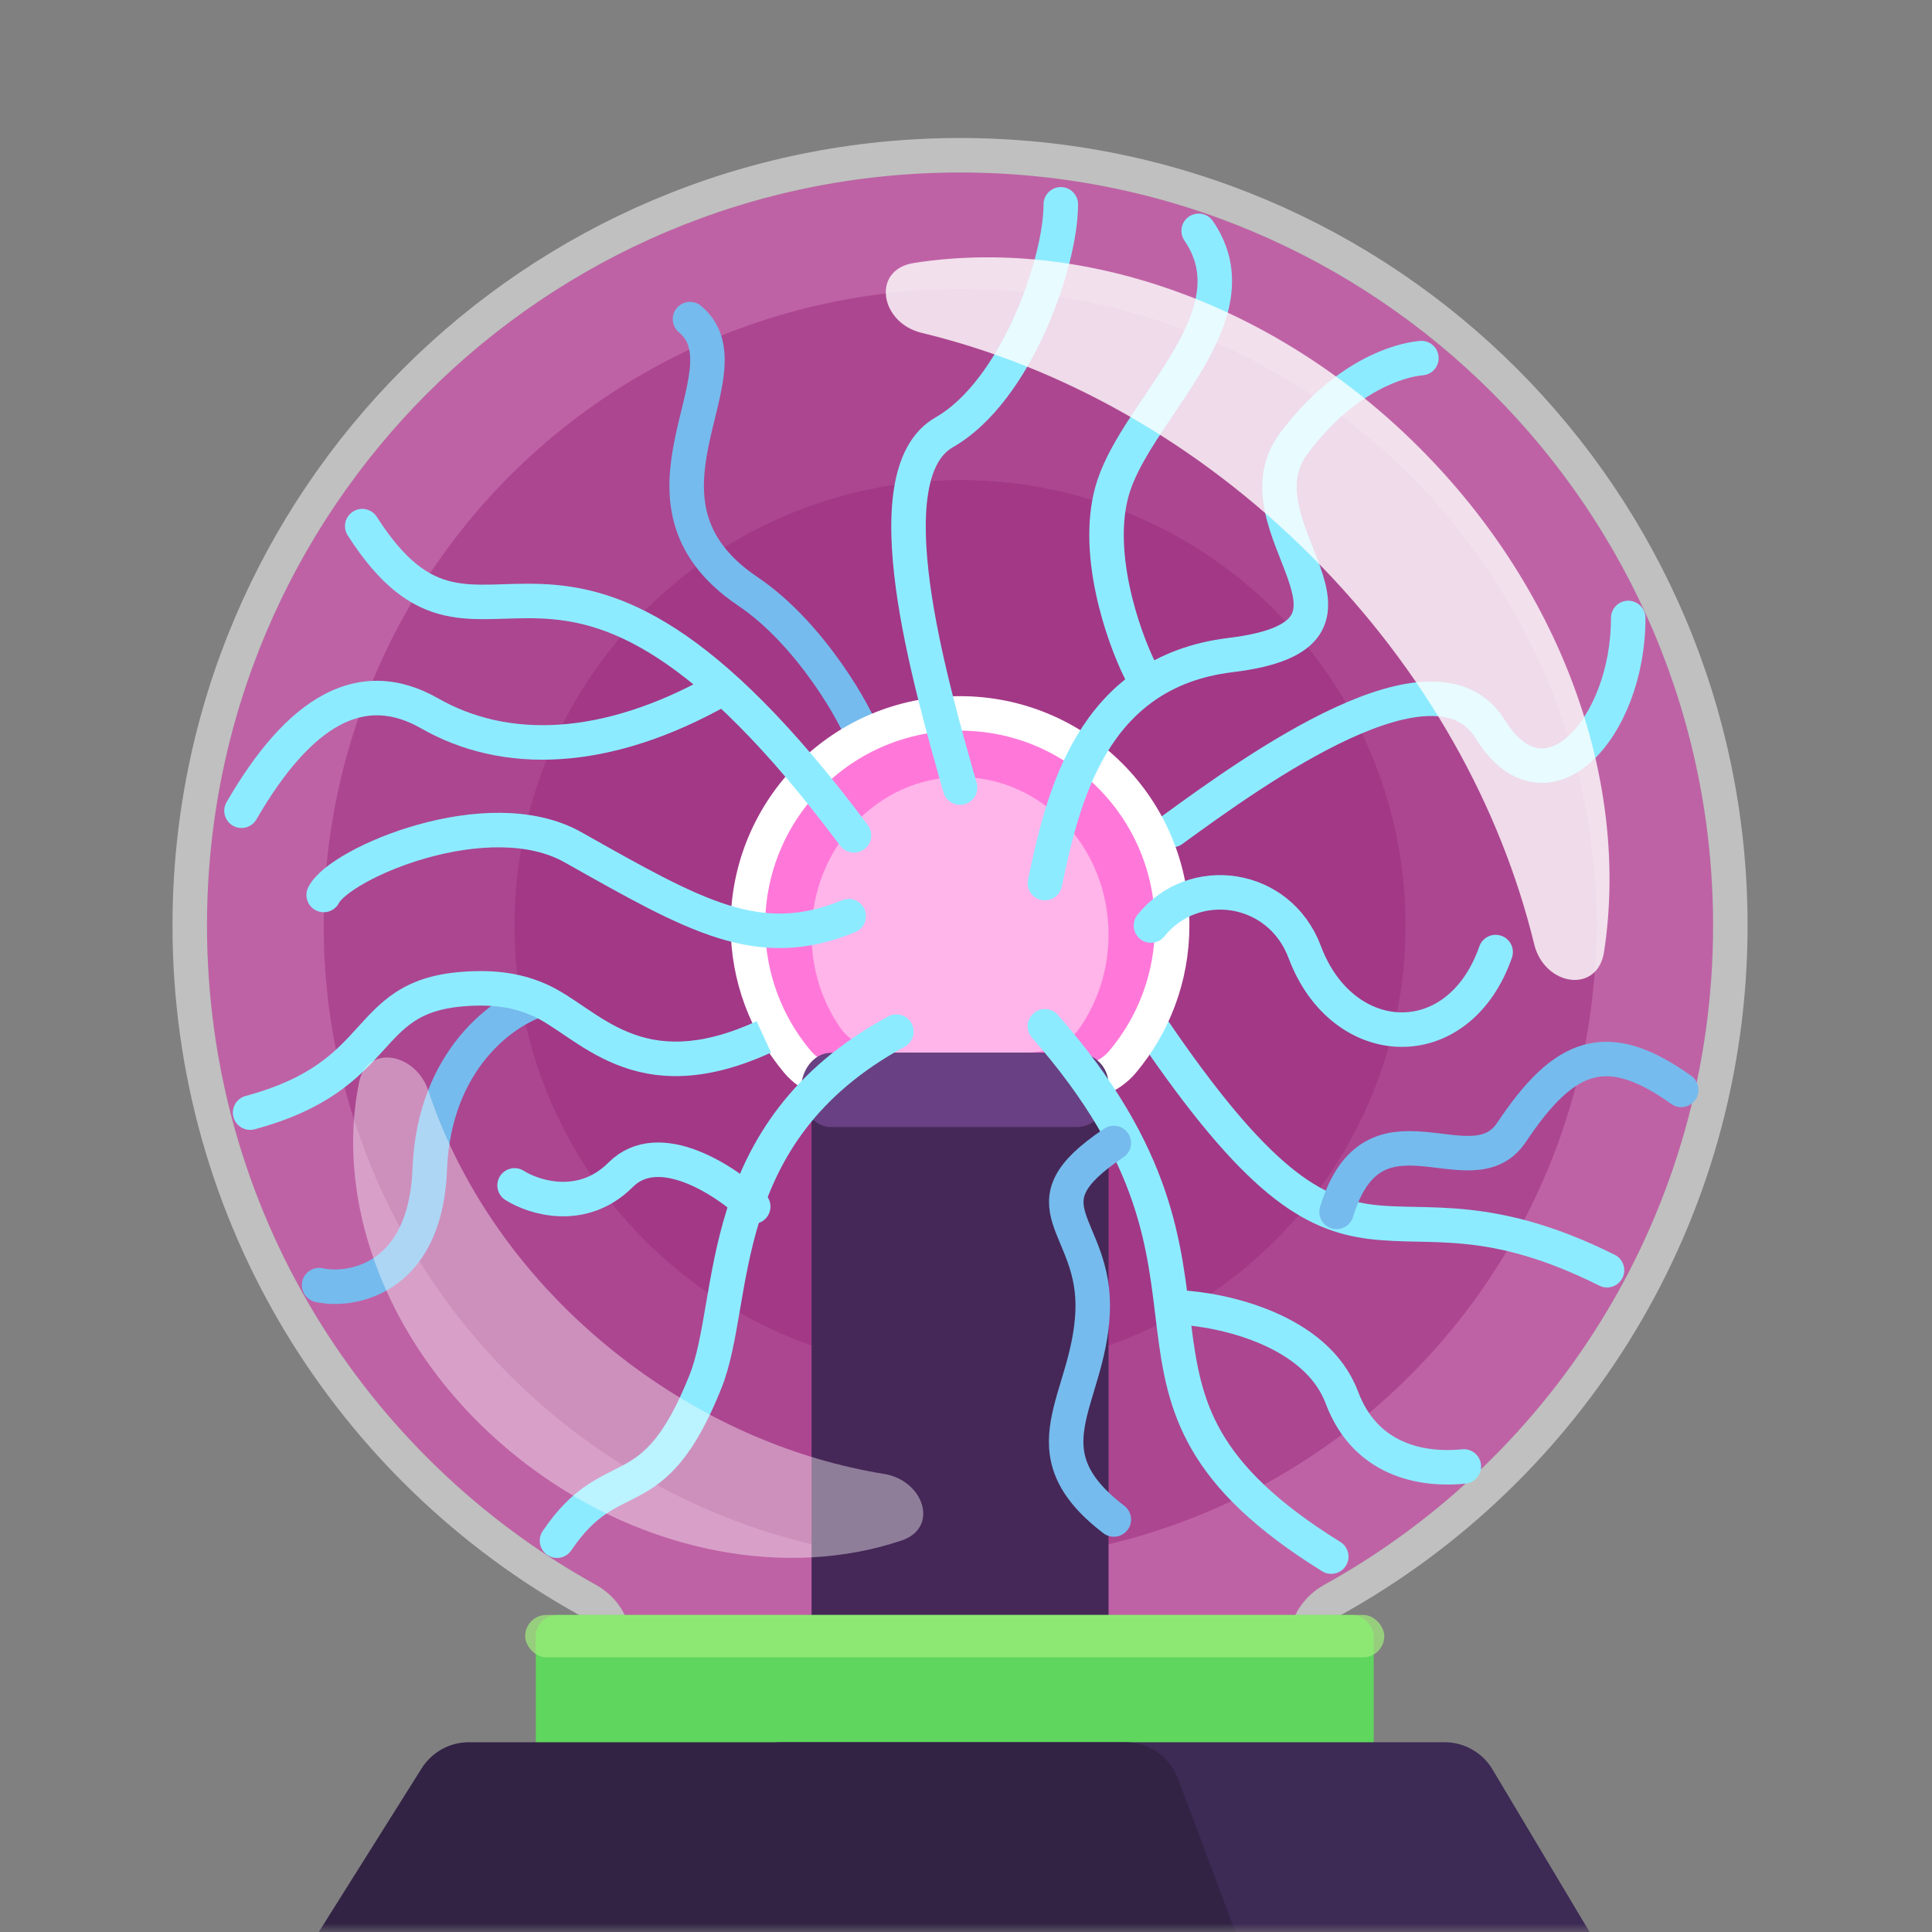 <?xml version="1.0"?>
<svg xmlns="http://www.w3.org/2000/svg" viewBox="0 0 112 112" fill="none">
<rect x="0" y="0" width="112" height="112" fill="#808080" stroke="none"/>
<mask id="mask0" mask-type="alpha" maskUnits="userSpaceOnUse" x="0" y="0" width="112" height="112">
<rect width="112" height="112" fill="white"/>
</mask>
<g mask="url(#mask0)">
<path d="M99.309 53.654C99.309 70.107 90.207 84.434 76.764 91.875C75.528 92.558 74.715 93.835 74.715 95.247V100H36.594V95.247C36.594 93.835 35.781 92.558 34.545 91.875C21.102 84.434 12 70.107 12 53.654C12 29.545 31.545 10 55.654 10C79.764 10 99.309 29.545 99.309 53.654Z" fill="#FE45CA" fill-opacity="0.5"/>
<path d="M74.715 101H75.715V100V95.247C75.715 94.228 76.304 93.272 77.248 92.75C90.996 85.14 100.309 70.485 100.309 53.654C100.309 28.992 80.316 9 55.654 9C30.992 9 11 28.992 11 53.654C11 70.485 20.312 85.14 34.061 92.75C35.005 93.272 35.594 94.228 35.594 95.247V100V101H36.594H74.715Z" stroke="white" stroke-opacity="0.5" stroke-width="2"/>
<circle cx="55.655" cy="53.654" r="36.891" fill="#9B2B7C" fill-opacity="0.5"/>
<circle cx="55.655" cy="53.654" r="25.824" fill="#9B2B7C" fill-opacity="0.5"/>
<path d="M92.713 74.531C93.207 74.778 93.808 74.578 94.055 74.084C94.302 73.59 94.101 72.989 93.608 72.742L92.713 74.531ZM93.608 72.742C86.641 69.259 82.705 70.226 79.604 69.839C78.097 69.65 76.624 69.159 74.774 67.634C72.886 66.077 70.605 63.441 67.549 58.934L65.894 60.056C68.987 64.618 71.394 67.439 73.502 69.177C75.65 70.948 77.48 71.589 79.356 71.823C83.018 72.281 86.153 71.25 92.713 74.531L93.608 72.742Z" fill="#8DEBFF"/>
<path d="M77.481 70.254C79.633 63.183 85.294 69.138 87.626 65.642C90.701 61.032 93.16 60.108 97.464 63.183" stroke="#76BBED" stroke-width="2" stroke-linecap="round"/>
<path d="M67.951 48.12C72.87 44.534 83.199 37.114 86.397 42.279C89.594 47.444 94.39 42.279 94.39 35.823" stroke="#8DEBFF" stroke-width="2" stroke-linecap="round"/>
<path d="M50.121 42.894C49.711 41.562 47.008 36.742 43.358 34.286C35.5 29 43.689 21.574 40 18.5" stroke="#76BBED" stroke-width="2" stroke-linecap="round"/>
<path d="M67.951 53.654C67.951 56.658 66.874 59.41 65.085 61.546C64.316 62.465 63.127 62.877 61.928 62.877H55.654H49.381C48.182 62.877 46.993 62.465 46.223 61.546C44.434 59.41 43.357 56.658 43.357 53.654C43.357 46.863 48.863 41.357 55.654 41.357C62.446 41.357 67.951 46.863 67.951 53.654Z" fill="#FF78D9" stroke="white" stroke-width="2"/>
<path d="M64.263 54.181C64.263 56.192 63.65 58.051 62.612 59.56C61.905 60.589 60.654 61.032 59.405 61.032H55.655H51.905C50.656 61.032 49.405 60.589 48.697 59.56C47.659 58.051 47.047 56.192 47.047 54.181C47.047 49.136 50.901 45.046 55.655 45.046C60.409 45.046 64.263 49.136 64.263 54.181Z" fill="#FFB4EA"/>
<path fill-rule="evenodd" clip-rule="evenodd" d="M47.382 96.525C47.171 96.225 47.047 95.859 47.047 95.464V62.877C47.047 61.858 47.873 61.032 48.891 61.032H62.418C63.437 61.032 64.263 61.858 64.263 62.877V95.464C64.263 95.859 64.138 96.225 63.927 96.525C61.249 97.038 58.483 97.307 55.655 97.307C52.826 97.307 50.061 97.038 47.382 96.525Z" fill="#452857"/>
<path d="M60.573 51.195C61.598 46.379 63.217 38.959 71.333 37.975C81.478 36.746 71.333 30.597 75.022 25.679C77.974 21.744 81.171 20.862 82.4 20.76" stroke="#8DEBFF" stroke-width="2" stroke-linecap="round"/>
<path fill-rule="evenodd" clip-rule="evenodd" d="M64.255 62.979C64.352 64.27 63.493 65.336 62.444 65.336L48.173 65.336C47.211 65.336 46.432 64.373 46.432 63.184C46.432 61.995 47.211 61.032 48.173 61.032L62.445 61.032C63.37 61.032 64.169 61.842 64.255 62.979Z" fill="#694083"/>
<path d="M76.647 91.088C77.117 91.379 77.733 91.234 78.024 90.764C78.315 90.295 78.171 89.679 77.701 89.388L76.647 91.088ZM61.325 58.836C60.961 58.42 60.329 58.379 59.914 58.743C59.498 59.108 59.457 59.74 59.822 60.155L61.325 58.836ZM77.701 89.388C73.946 87.059 71.956 84.996 70.82 83.031C69.684 81.065 69.345 79.106 69.059 76.817C68.775 74.547 68.544 71.952 67.528 68.989C66.506 66.009 64.706 62.688 61.325 58.836L59.822 60.155C63.05 63.834 64.708 66.931 65.636 69.638C66.571 72.362 66.782 74.725 67.074 77.066C67.365 79.388 67.737 81.695 69.089 84.032C70.442 86.372 72.717 88.651 76.647 91.088L77.701 89.388Z" fill="#8DEBFF"/>
<path d="M66.107 38.898C65.082 36.849 63.34 31.827 64.569 28.138C66.107 23.527 72.869 18.301 69.488 13.382" stroke="#8DEBFF" stroke-width="2" stroke-linecap="round"/>
<path d="M64.57 66.259C59.036 69.948 63.585 70.932 63.339 76.096C63.093 81.261 59.341 84.089 64.569 88.086" stroke="#76BBED" stroke-width="2" stroke-linecap="round"/>
<path d="M54.693 45.934C54.843 46.465 55.396 46.774 55.927 46.624C56.459 46.473 56.767 45.92 56.617 45.389L54.693 45.934ZM54.734 25.064L55.23 25.932L54.734 25.064ZM62.496 11.845C62.496 11.292 62.048 10.845 61.496 10.845C60.944 10.845 60.496 11.292 60.496 11.845H62.496ZM56.617 45.389C55.741 42.297 54.457 37.835 53.917 33.845C53.647 31.847 53.575 30.038 53.804 28.614C54.035 27.174 54.538 26.328 55.23 25.932L54.238 24.196C52.777 25.03 52.101 26.605 51.829 28.297C51.555 30.004 51.655 32.038 51.935 34.113C52.497 38.271 53.827 42.877 54.693 45.934L56.617 45.389ZM55.23 25.932C57.588 24.585 59.389 21.893 60.589 19.242C61.795 16.577 62.496 13.723 62.496 11.845H60.496C60.496 13.348 59.9 15.913 58.767 18.417C57.628 20.935 56.048 23.162 54.238 24.196L55.23 25.932Z" fill="#8DEBFF"/>
<path d="M18.717 73.523C18.178 73.403 17.644 73.743 17.524 74.282C17.404 74.821 17.744 75.355 18.283 75.475L18.717 73.523ZM30.953 57.002C28.588 57.725 24.177 60.887 23.913 67.757L25.911 67.834C26.139 61.916 29.885 59.42 31.538 58.914L30.953 57.002ZM23.913 67.757C23.799 70.715 22.763 72.166 21.737 72.876C20.659 73.621 19.412 73.677 18.717 73.523L18.283 75.475C19.432 75.731 21.268 75.632 22.874 74.521C24.531 73.376 25.779 71.271 25.911 67.834L23.913 67.757Z" fill="#76BBED"/>
<path d="M14.24 63.534C13.707 63.678 13.391 64.227 13.534 64.76C13.678 65.293 14.227 65.609 14.76 65.466L14.24 63.534ZM26.756 57.343L26.84 58.34L26.756 57.343ZM31.246 57.958L31.647 57.042L31.246 57.958ZM14.76 65.466C16.856 64.901 18.358 64.171 19.525 63.366C20.688 62.563 21.481 61.709 22.152 60.972C22.838 60.217 23.349 59.645 24.024 59.202C24.667 58.78 25.506 58.451 26.84 58.34L26.673 56.346C25.055 56.481 23.886 56.901 22.927 57.53C21.999 58.139 21.313 58.922 20.672 59.626C20.016 60.348 19.351 61.056 18.389 61.72C17.431 62.382 16.141 63.023 14.24 63.534L14.76 65.466ZM26.84 58.34C28.736 58.181 29.906 58.463 30.845 58.874L31.647 57.042C30.383 56.489 28.878 56.163 26.673 56.346L26.84 58.34ZM30.845 58.874C31.456 59.141 32.073 59.575 32.893 60.127C33.679 60.656 34.6 61.254 35.692 61.698C37.951 62.616 40.782 62.813 44.696 61.019L43.863 59.201C40.399 60.788 38.144 60.535 36.445 59.845C35.559 59.485 34.783 58.989 34.01 58.468C33.271 57.971 32.466 57.4 31.647 57.042L30.845 58.874Z" fill="#8DEBFF"/>
<path d="M48.705 49.026C49.035 49.468 49.662 49.559 50.104 49.229C50.547 48.898 50.637 48.271 50.307 47.829L48.705 49.026ZM21.842 29.961C21.545 29.496 20.926 29.36 20.461 29.658C19.996 29.955 19.86 30.574 20.158 31.039L21.842 29.961ZM50.307 47.829C45.892 41.921 42.286 38.468 39.213 36.47C36.109 34.452 33.582 33.941 31.399 33.854C30.346 33.812 29.347 33.87 28.512 33.888C27.646 33.907 26.913 33.886 26.218 33.728C24.916 33.432 23.532 32.603 21.842 29.961L20.158 31.039C22.028 33.963 23.801 35.23 25.775 35.678C26.719 35.893 27.655 35.907 28.555 35.887C29.485 35.867 30.348 35.814 31.319 35.852C33.184 35.927 35.354 36.346 38.123 38.147C40.924 39.968 44.366 43.22 48.705 49.026L50.307 47.829Z" fill="#8DEBFF"/>
<path d="M52.442 60.682C52.928 60.418 53.108 59.811 52.844 59.326C52.581 58.84 51.974 58.66 51.488 58.924L52.442 60.682ZM31.461 88.756C31.152 89.214 31.273 89.835 31.731 90.144C32.188 90.453 32.81 90.333 33.119 89.875L31.461 88.756ZM40.898 80.093L39.969 79.722L40.898 80.093ZM51.488 58.924C45.841 61.989 43.402 66.11 42.153 70.061C41.537 72.01 41.212 73.916 40.927 75.577C40.636 77.279 40.395 78.656 39.969 79.722L41.827 80.464C42.347 79.161 42.619 77.548 42.899 75.915C43.185 74.24 43.491 72.464 44.06 70.663C45.182 67.114 47.329 63.457 52.442 60.682L51.488 58.924ZM39.969 79.722C39.224 81.586 38.55 82.724 37.938 83.469C37.341 84.196 36.775 84.585 36.172 84.915C35.615 85.22 34.767 85.591 34.003 86.11C33.173 86.674 32.335 87.462 31.461 88.756L33.119 89.875C33.86 88.777 34.521 88.176 35.128 87.764C35.8 87.306 36.326 87.111 37.133 86.669C37.895 86.252 38.683 85.713 39.484 84.738C40.269 83.781 41.035 82.442 41.827 80.464L39.969 79.722Z" fill="#8DEBFF"/>
<path d="M43.665 69.947C42.026 68.41 38.193 65.889 35.98 68.103C33.766 70.316 30.958 69.435 29.831 68.718" stroke="#8DEBFF" stroke-width="2" stroke-linecap="round"/>
<path d="M18.764 51.883C19.686 50.039 28.294 46.347 33.213 49.115C40.314 53.111 43.972 55.263 49.199 53.111" stroke="#8DEBFF" stroke-width="2" stroke-linecap="round"/>
<path d="M13.135 46.499C12.858 46.977 13.021 47.589 13.499 47.865C13.977 48.142 14.589 47.979 14.865 47.501L13.135 46.499ZM24.912 41.357L24.416 42.226L24.912 41.357ZM14.865 47.501C16.521 44.641 18.149 42.861 19.718 42.029C21.204 41.242 22.722 41.258 24.416 42.226L25.408 40.489C23.17 39.21 20.923 39.127 18.781 40.262C16.722 41.353 14.861 43.518 13.135 46.499L14.865 47.501ZM24.416 42.226C29.109 44.907 35.336 44.764 42.314 40.805L41.327 39.066C34.778 42.782 29.323 42.726 25.408 40.489L24.416 42.226Z" fill="#8DEBFF"/>
<path d="M68.259 75.789C70.821 75.891 76.313 77.08 77.789 81.015C79.265 84.95 82.913 85.217 84.86 85.012" stroke="#8DEBFF" stroke-width="2" stroke-linecap="round"/>
<path d="M66.722 53.655C69.181 50.582 74.161 51.257 75.637 55.192C77.827 61.033 84.552 61.341 86.704 55.192" stroke="#8DEBFF" stroke-width="2" stroke-linecap="round"/>
<path opacity="0.8" fill-rule="evenodd" clip-rule="evenodd" d="M88.937 54.734C89.528 57.163 92.61 57.647 92.989 55.176C94.466 45.56 90.756 34.428 82.276 25.948C73.776 17.447 62.61 13.74 52.978 15.245C50.509 15.631 51.001 18.711 53.43 19.297C61.415 21.222 69.358 25.577 76.019 32.237C82.654 38.873 87.001 46.78 88.937 54.734Z" fill="white"/>
<path opacity="0.4" fill-rule="evenodd" clip-rule="evenodd" d="M24.831 63.229C24.108 61.043 21.268 60.499 20.813 62.756C19.292 70.297 22.936 79.187 30.656 84.986C37.477 90.11 45.728 91.506 52.261 89.306C54.471 88.561 53.552 85.819 51.25 85.445C46.21 84.627 41.084 82.497 36.471 79.032C30.74 74.727 26.769 69.087 24.831 63.229Z" fill="white"/>
<rect x="31.061" y="93.619" width="48.573" height="11.067" rx="1.23" fill="#5FD65D"/>
<rect opacity="0.7" x="30.445" y="93.619" width="49.803" height="2.459" rx="1.23" fill="#A1F07C"/>
<path d="M32.114 119.078C31.79 119.593 31.618 120.189 31.618 120.797V128.771C31.618 130.554 33.064 132 34.847 132H93.618C95.402 132 96.847 130.554 96.847 128.771V120.757C96.847 120.174 96.689 119.602 96.391 119.101L86.52 102.573C85.937 101.598 84.884 101 83.748 101H45.262C44.152 101 43.119 101.571 42.528 102.511L32.114 119.078Z" fill="#3D2A55"/>
<path d="M14.03 119.078C13.707 119.593 13.535 120.189 13.535 120.797V128.771C13.535 130.554 14.981 132 16.764 132L71.337 132C73.121 132 74.566 130.554 74.566 128.771V120.451C74.566 120.064 74.497 119.681 74.361 119.318L68.283 103.096C67.811 101.835 66.605 101 65.259 101H27.179C26.069 101 25.036 101.571 24.445 102.511L14.03 119.078Z" fill="#322345"/>
</g>
</svg>
